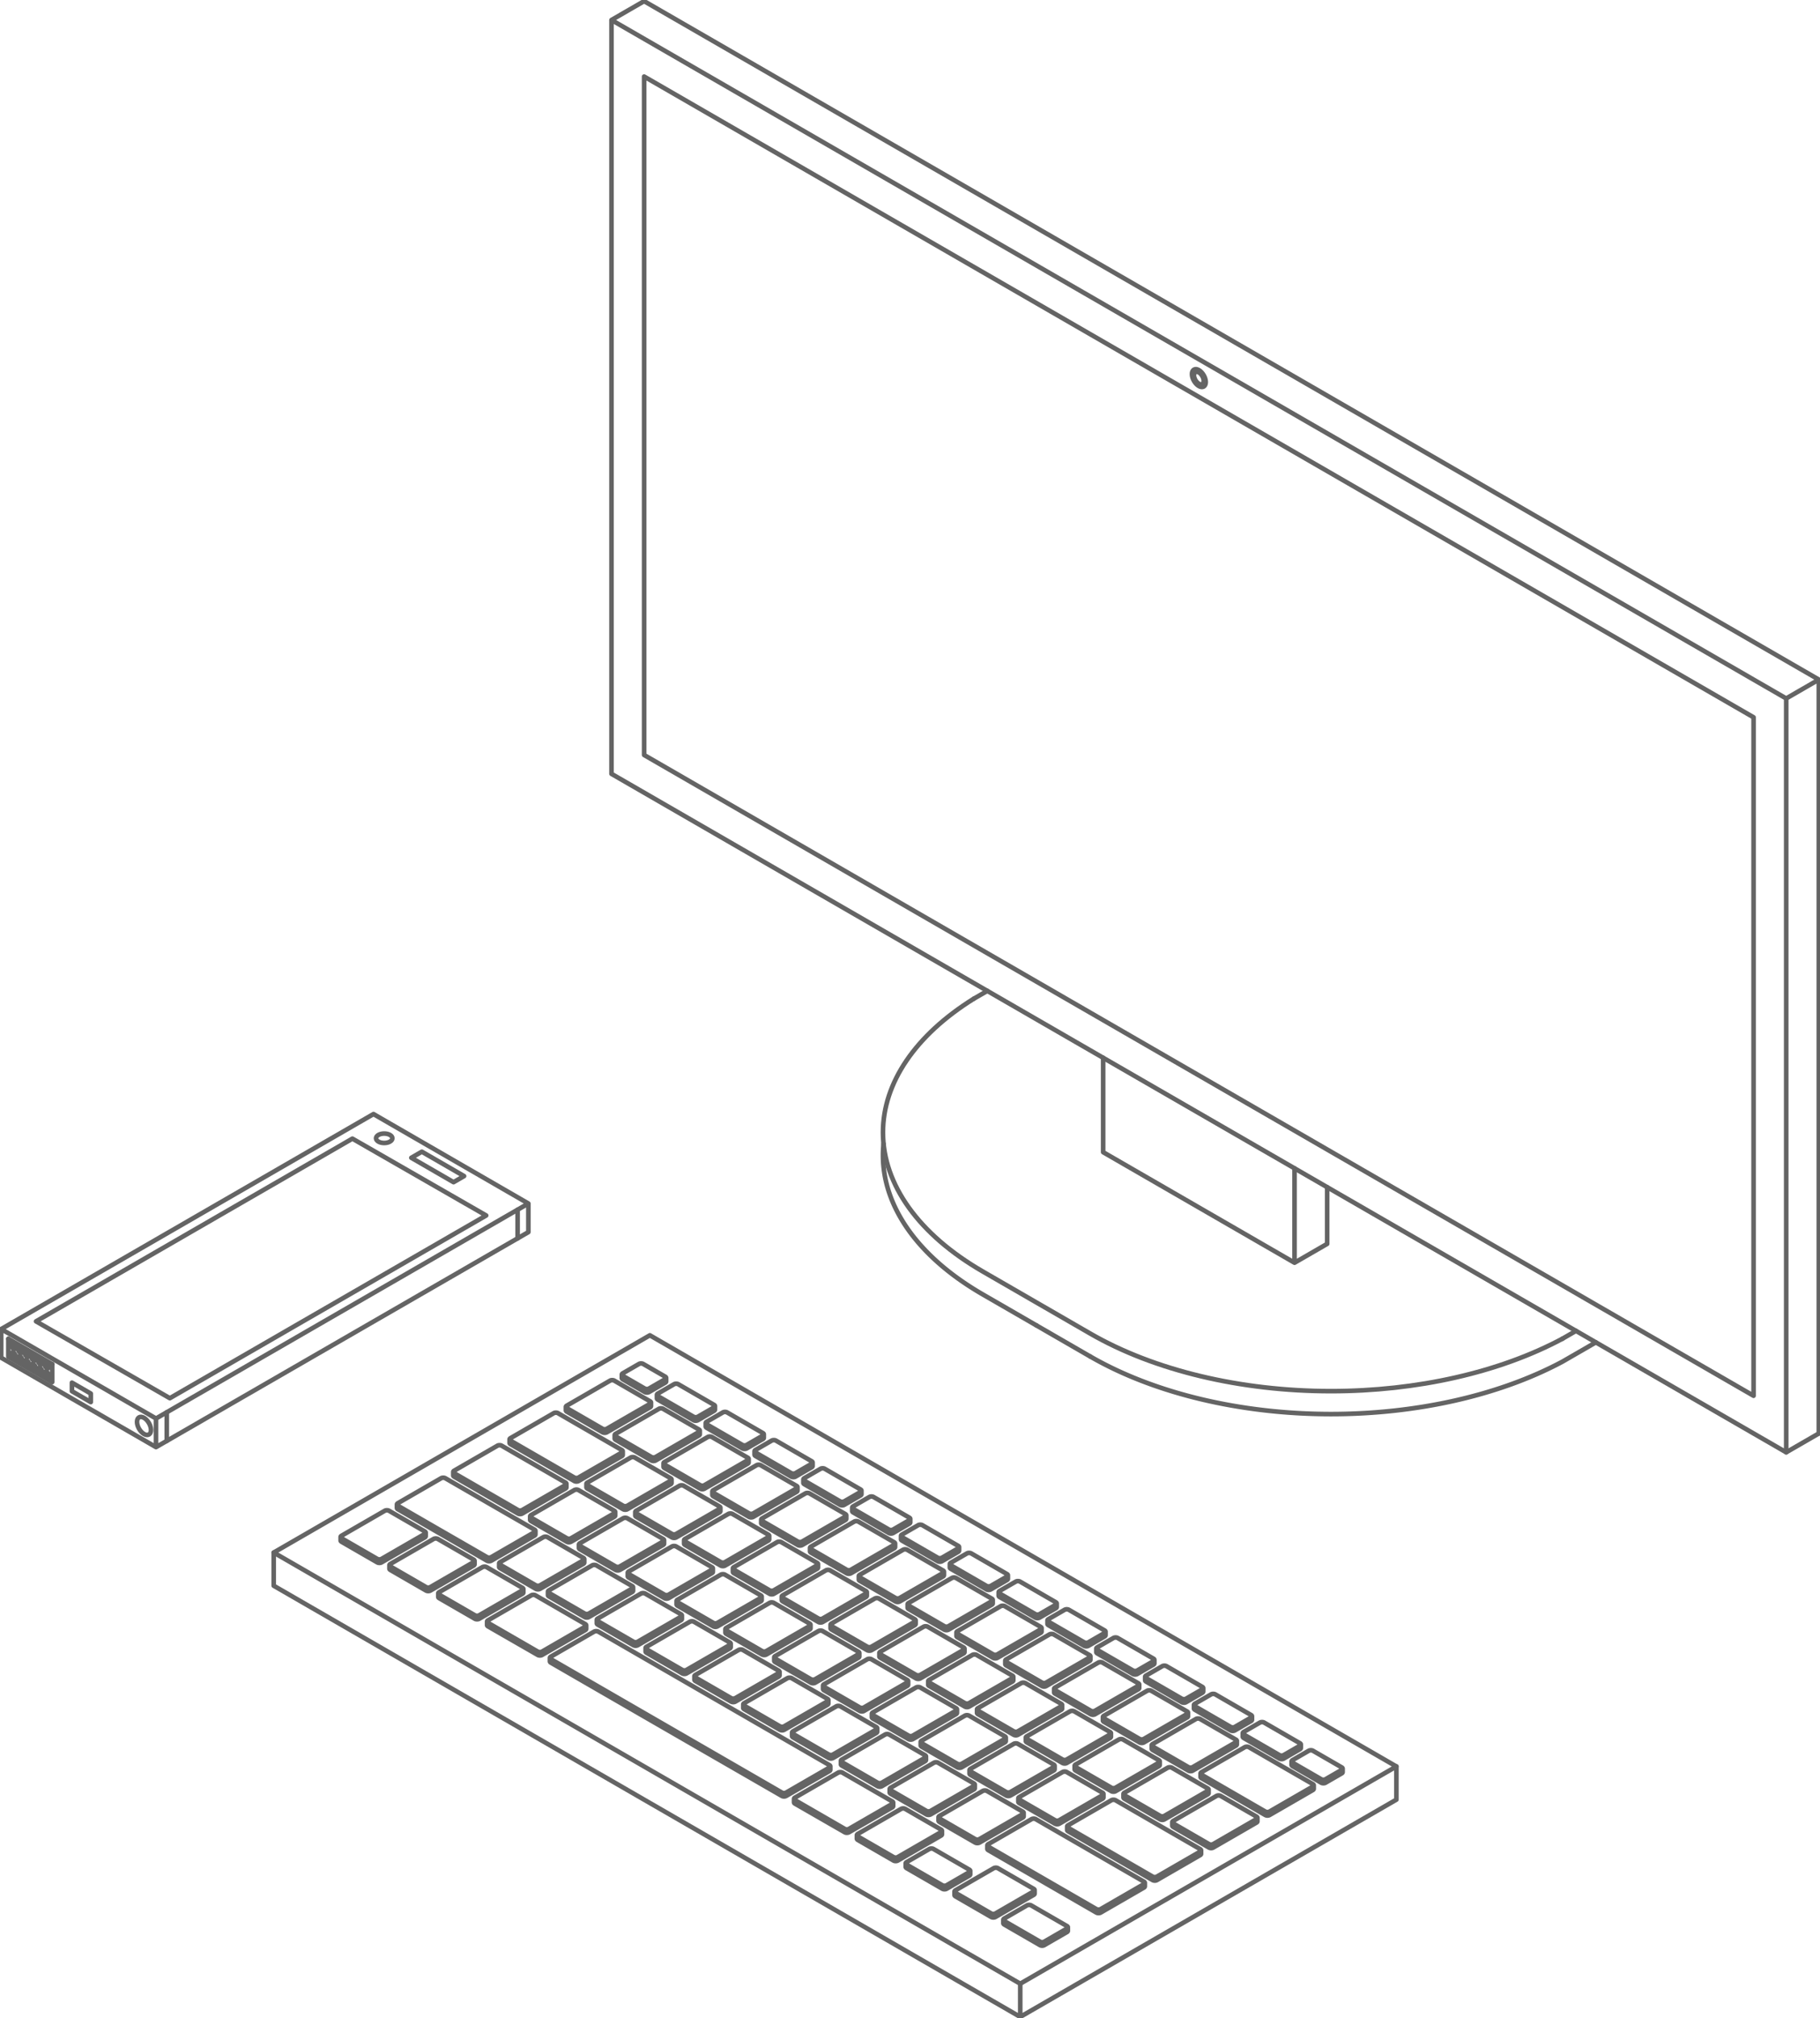 <svg xmlns="http://www.w3.org/2000/svg" width="790.083" height="875.755"><g stroke="#646464" stroke-width="1.5" fill="none" stroke-linecap="round" stroke-linejoin="round"><path d="M265.458 8.682l509.954 294.422V630.24M265.458 335.818L775.412 630.24M265.458 8.682v327.136M775.412 303.104l14.164-8.178M775.412 303.104l7.083-4.09M789.576 294.926v327.135M279.623.504l509.953 294.422M265.458 8.682L279.623.504M265.458 8.682l7.083-4.088" stroke-width="2"/><path d="M522.557 167.747c-1.171.676-3.072-.42-4.244-2.451-1.172-2.03-1.172-4.224 0-4.901 1.172-.677 3.073.42 4.245 2.45 1.172 2.03 1.172 4.225 0 4.901" stroke-width="2"/><path d="M521.936 166.67c-.829.478-2.172-.297-3.001-1.733-.829-1.435-.829-2.987 0-3.465.829-.479 2.172.297 3.001 1.732.829 1.436.829 2.987 0 3.466M279.623 33.218V327.64l481.624 278.064v-294.42zM520.434 523.985l41.54 23.984zM478.895 500.003l41.539 23.982zM478.895 459.045v40.958M561.975 507.011v40.958M775.412 630.24l14.164-8.18M561.975 547.97l14.165-8.178M576.14 515.19v24.602M449.944 565.233l23.352 13.482M473.298 578.715c27.714 16 65.302 24.99 104.496 24.99 37.268 0 73.16-8.13 100.487-22.761M422.733 433.403c-25.341 15.777-39.423 36.5-39.423 58.017 0 22.628 15.57 44.33 43.284 60.33M426.594 551.752l23.35 13.481M449.944 575.184l23.352 13.483" stroke-width="2"/><path d="M473.298 588.665c27.714 16.002 65.302 24.99 104.496 24.99 37.268 0 73.16-8.13 100.487-22.76M383.562 496.395a49.391 49.391 0 0 0-.252 4.976c0 22.628 15.57 44.33 43.284 60.33M426.594 561.702l23.35 13.482M678.28 580.944l5.876-3.392M678.28 590.896l14.493-8.368M422.733 433.405l5.875-3.392M148.244 667.531l15.532 8.968M168.888 655.613l.928.536M167.032 655.613l-.926.536M184.421 665.653l-18.789 10.846M166.106 656.149l-17.862 10.312M168.888 655.613c-.245-.143-.579-.223-.927-.223-.348 0-.681.08-.927.222M163.778 676.5c.246.14.58.22.927.22.348 0 .682-.08.928-.221M169.439 678.696c-.246.142-.384.335-.384.536 0 .2.138.393.384.535M169.816 656.149l14.605 8.432M190.084 667.848c-.247-.142-.58-.221-.929-.221-.348 0-.681.08-.927.221M187.3 668.385l-17.861 10.312M205.615 677.888c.247-.143.385-.335.385-.536s-.138-.394-.384-.536M188.228 667.85l-.928.535M184.972 688.734c.246.143.58.223.927.223.348 0 .682-.08.928-.222M190.082 667.85l15.533 8.967M205.615 677.888l-18.789 10.848M190.632 690.933c-.245.141-.383.334-.383.535 0 .2.138.393.384.536M169.439 679.768l15.533 8.968M211.277 680.085c-.246-.142-.58-.222-.928-.222-.348 0-.682.08-.928.222M208.493 680.62l-17.86 10.313M211.276 680.086l15.532 8.967M226.81 690.123c.245-.141.384-.334.384-.535 0-.2-.139-.393-.385-.535M206.165 700.971c.247.142.58.222.928.222.348 0 .682-.08.928-.222M209.421 680.086l-.928.535M226.808 690.125l-18.788 10.848M172.695 652.344c-.246.142-.384.334-.384.535s.138.394.384.536M190.632 692.005l15.533 8.968M193.34 641.496c-.247-.142-.58-.222-.929-.222-.348 0-.681.08-.927.222M190.556 642.032l-17.861 10.312M193.338 641.497l.928.535M191.482 641.497l-.926.535M194.266 642.032l14.605 8.432M172.695 653.416l15.533 8.968M232.053 664.885c.246-.142.384-.335.384-.536 0-.2-.138-.394-.384-.536M211.408 675.733c.247.141.58.221.928.221.348 0 .682-.08.928-.222M208.87 650.464l6.59 3.805 16.592 9.545M232.052 664.885l-18.79 10.848M429.008 800.293c-.245.141-.384.334-.384.535 0 .2.139.394.385.536M188.228 662.384l23.18 13.349M449.653 789.445c-.247-.142-.58-.222-.928-.222-.348 0-.682.08-.928.222M447.796 789.446l-18.788 10.847M449.652 789.446l11.15 6.437 14.605 8.432M429.008 801.365l25.756 14.87M496.602 817.622c.246-.142.384-.334.384-.535s-.138-.394-.384-.536M475.959 828.47c.245.142.579.222.927.222.348 0 .681-.08.927-.222M475.407 804.315l6.589 3.805 14.604 8.432M496.6 817.622l-18.787 10.848M463.652 792.096c-.246.142-.384.334-.384.535 0 .2.138.394.384.536M454.764 816.235l21.193 12.235M484.296 781.248c-.246-.142-.58-.222-.928-.222-.348 0-.681.08-.927.222M482.44 781.25l-18.788 10.846M484.295 781.25l.928.534 14.605 8.432M521.023 803.523c.245-.142.384-.335.384-.535 0-.201-.139-.394-.385-.536M463.652 793.168l15.532 8.968M500.378 814.371c.246.142.58.222.928.222.348 0 .682-.08.928-.222M499.828 790.216l21.193 12.237M521.021 803.525l-18.789 10.846M521.565 769.067c-.246.142-.384.335-.384.536 0 .2.138.393.384.535M479.184 802.136l21.194 12.235M542.208 758.22c-.245-.143-.579-.222-.927-.222-.348 0-.682.08-.928.221M540.352 758.22l-18.788 10.847M569.922 775.291c.246-.142.384-.335.384-.536 0-.2-.138-.393-.384-.535M549.279 786.14c.245.14.579.22.927.22.348 0 .681-.08.927-.222M542.208 758.22l13.108 7.569 14.606 8.432M569.922 775.291l-18.789 10.848M457.983 732.358c-.246.142-.384.335-.384.536 0 .2.138.393.384.535M521.564 770.14l27.713 16M478.628 721.51c-.247-.141-.58-.221-.929-.221-.347 0-.681.08-.927.222M475.844 722.046l-17.861 10.312M478.626 721.512l.928.534M494.16 731.549c.246-.142.384-.334.384-.535s-.138-.394-.384-.536M476.772 721.512l-.928.534M473.516 742.397c.246.142.58.222.927.222.348 0 .682-.08.928-.222M479.554 722.046l14.605 8.434M494.159 731.55l-18.789 10.848M479.176 744.595c-.245.141-.383.334-.383.535 0 .2.138.394.384.536M457.983 733.43l15.533 8.968M499.821 733.747c-.246-.142-.58-.222-.928-.222-.348 0-.681.08-.927.222M497.037 734.283l-17.86 10.312M499.82 733.747l.928.536M515.354 743.785c.246-.141.384-.334.384-.535 0-.2-.138-.393-.384-.535M497.965 733.747l-.928.536M494.71 754.633c.246.142.58.222.927.222.348 0 .682-.08.928-.222M500.748 734.283l14.604 8.432M515.352 743.787l-18.788 10.846M415.596 707.886c-.247.142-.385.334-.385.535s.138.394.384.536M479.176 745.667l15.533 8.966M436.239 697.038c-.246-.142-.58-.222-.927-.222-.348 0-.682.08-.928.222M433.456 697.574l-17.862 10.312M451.772 707.077c.246-.142.384-.335.384-.536 0-.2-.138-.393-.384-.535M434.383 697.038l-.927.536M431.128 717.925c.246.142.58.221.928.221.348 0 .681-.08.927-.222M436.239 697.038l15.533 8.968M451.772 707.078l-18.79 10.847M436.79 720.121c-.247.143-.385.336-.385.536 0 .201.138.394.384.536M415.594 708.958l15.533 8.967M457.434 709.273c-.247-.14-.58-.22-.928-.22-.348 0-.682.08-.928.221M454.65 709.811l-17.86 10.312M457.432 709.275l.928.536M472.965 719.313c.247-.142.385-.334.385-.535s-.138-.394-.384-.536M455.576 709.275l-.926.536M452.322 730.161c.246.142.58.222.928.222.348 0 .681-.08.927-.222M458.36 709.811l14.605 8.432M472.965 719.313l-18.789 10.848M394.402 695.65c-.246.141-.385.334-.385.535 0 .2.139.393.385.535M436.79 721.193l15.53 8.968M415.045 684.801c-.246-.141-.58-.221-.927-.221-.348 0-.682.08-.928.222M412.261 685.337l-17.86 10.312M415.045 684.803l.927.534M430.578 694.84c.246-.141.384-.334.384-.535 0-.2-.138-.393-.384-.536M413.19 684.803l-.929.534M409.935 705.688c.245.142.579.222.927.222.348 0 .681-.08.928-.222M415.972 685.337l14.606 8.432M430.578 694.841l-18.789 10.848M394.4 696.721l15.533 8.968M221.594 624.112c-.245.141-.384.334-.384.535 0 .2.139.394.385.536M434.383 697.038l-.927.536M242.239 613.264c-.246-.142-.58-.222-.928-.222-.348 0-.682.08-.928.222M239.455 613.8l-17.861 10.312M242.237 613.264l.928.536M240.383 613.264l-.928.536M246.045 609.995c-.247.142-.385.335-.385.536 0 .2.138.393.384.535M243.165 613.8l26.786 15.465M266.688 599.147c-.246-.141-.58-.221-.927-.221-.348 0-.682.08-.928.222M263.904 599.685l-17.86 10.312M266.688 599.149l.927.536M282.221 609.187c.246-.142.384-.335.384-.536 0-.2-.138-.394-.384-.536M264.832 599.149l-.928.536M261.576 620.033c.247.143.58.223.929.223.348 0 .681-.08.927-.222M267.615 599.685l14.605 8.432M282.22 609.187l-18.788 10.848M267.239 622.232c-.247.142-.385.334-.385.535s.138.394.384.536M246.044 611.067l15.532 8.968M287.882 611.384c-.246-.142-.58-.222-.927-.222-.348 0-.682.08-.928.222M286.026 611.385l-18.789 10.847M303.415 621.422c.246-.141.384-.334.384-.535 0-.2-.138-.393-.384-.535M282.772 632.27c.245.143.579.222.927.222.348 0 .681-.08.927-.222M287.882 611.385l15.533 8.967M303.415 621.424l-18.789 10.848M269.952 630.336c.246-.143.384-.335.384-.536s-.138-.394-.384-.536M249.308 641.182c.246.143.58.223.928.223.348 0 .681-.08.927-.222M267.237 623.304l15.533 8.968M373.208 683.413c-.246.142-.385.335-.385.536 0 .2.139.393.385.535M269.95 630.336l-18.788 10.848M393.852 672.565c-.246-.142-.58-.221-.928-.221-.348 0-.682.08-.928.221M391.068 673.102l-17.861 10.312M393.852 672.566l.926.536M409.384 682.605c.246-.143.384-.335.384-.536s-.138-.394-.384-.536M391.996 672.566l-.928.536M388.74 693.453c.246.141.58.22.928.22.348 0 .682-.079.928-.221M394.778 673.102l14.605 8.432M409.383 682.605l-18.787 10.848M352.013 671.177c-.245.142-.383.334-.383.535s.138.394.384.536M373.207 684.485l15.533 8.968M372.658 660.33c-.246-.143-.58-.223-.928-.223-.348 0-.682.08-.928.222M369.874 660.865l-17.86 10.312M372.656 660.33l.928.535M388.19 670.368c.246-.142.385-.335.385-.536 0-.2-.139-.393-.385-.535M370.802 660.33l-.928.535M367.546 681.216c.246.142.58.221.928.221.348 0 .682-.08.928-.221M373.584 660.865l14.605 8.432M388.19 670.37l-18.79 10.846M330.82 658.94c-.246.142-.384.335-.384.536 0 .2.138.394.384.536M352.013 672.248l15.533 8.968M351.464 648.093c-.246-.142-.58-.222-.928-.222-.348 0-.681.08-.927.222M348.68 648.629l-17.86 10.312M351.463 648.094l.928.535M366.997 658.131c.246-.141.384-.334.384-.535 0-.2-.138-.393-.385-.535M349.608 648.094l-.928.535M346.352 668.98c.247.141.58.221.928.221.348 0 .682-.08.928-.222M352.39 648.629l14.606 8.432M366.996 658.133l-18.79 10.848M309.626 646.704c-.246.142-.384.335-.384.536 0 .2.138.393.384.535M330.82 660.013l15.532 8.968M330.27 635.856c-.246-.141-.58-.221-.928-.221-.348 0-.681.08-.927.222M327.487 636.393l-17.861 10.312M330.27 635.857l.927.536M345.802 645.896c.247-.143.385-.335.385-.536s-.138-.394-.384-.536M328.413 635.857l-.926.536M325.159 656.742c.246.143.58.223.927.223.348 0 .682-.08.928-.222M331.197 636.393l14.605 8.432M345.802 645.896l-18.789 10.848M288.432 634.467c-.246.143-.384.336-.384.536 0 .201.138.394.384.536M309.626 647.776l15.531 8.968M309.076 623.62c-.246-.142-.58-.222-.928-.222-.347 0-.681.08-.927.222M306.292 624.157l-17.861 10.312M309.076 623.62l.928.537M324.608 633.66c.247-.143.385-.336.385-.536 0-.201-.138-.394-.384-.536M307.22 623.62l-.928.537M303.965 644.507c.246.142.58.222.927.222.348 0 .682-.08.928-.222M310.004 624.157l14.604 8.432M324.608 633.66l-18.788 10.847M197.144 638.227c-.245.143-.383.335-.383.536s.138.394.384.536M288.43 635.54l15.534 8.967M217.79 627.38c-.247-.142-.581-.222-.929-.222-.348 0-.682.08-.928.222M215.005 627.917l-17.86 10.312M217.788 627.38l.928.537M215.933 627.38l-.928.537M218.716 627.917l14.604 8.432M197.144 639.3l27.714 16M245.503 644.451c.245-.142.383-.334.383-.535s-.138-.394-.384-.536M224.858 655.3c.246.141.58.22.928.22.348 0 .681-.079.927-.221M233.32 636.349l12.181 7.032M270.332 595.974c-.247.142-.385.334-.385.535s.138.394.384.536M245.501 644.453l-18.789 10.846M279.236 591.904c-.247-.142-.58-.222-.929-.222-.348 0-.681.08-.927.222M277.378 591.905l-7.048 4.07M288.802 598.5c.247-.143.385-.336.385-.536 0-.201-.138-.394-.384-.536M279.898 602.57c.247.14.58.22.928.22.348 0 .682-.08.928-.221M279.234 591.905l.928.535 8.64 4.989M270.33 597.046l9.568 5.523M285.56 604.766c-.246.142-.384.335-.384.536 0 .2.138.393.384.535M288.802 598.5l-7.05 4.07M294.464 600.696c-.246-.142-.58-.221-.928-.221-.348 0-.681.08-.927.222M291.68 601.233l-6.121 3.533M294.463 600.697l.928.536M309.997 610.736c.246-.143.384-.335.384-.536s-.138-.394-.384-.536M292.608 600.697l-.928.536M301.093 614.805c.246.142.58.222.927.222.348 0 .682-.08.928-.222M295.39 601.233l14.606 8.432M285.559 605.838l15.533 8.968M306.754 617.003c-.246.141-.384.334-.384.535 0 .2.138.393.384.536M309.996 610.736l-7.048 4.07M315.658 612.933c-.246-.142-.58-.222-.928-.222-.348 0-.681.08-.928.222M313.802 612.934l-7.05 4.07M331.19 622.971c.246-.141.385-.334.385-.535 0-.2-.139-.393-.385-.535M322.287 627.041c.245.142.58.222.927.222.348 0 .682-.08.928-.222M315.656 612.934l.928.535 14.605 8.432M306.752 618.075l15.533 8.966M327.948 629.238c-.246.143-.385.335-.385.536s.139.394.385.536M331.19 622.973l-7.049 4.068M336.852 625.17c-.246-.143-.58-.223-.928-.223-.348 0-.682.08-.928.222M334.068 625.705l-6.12 3.535M336.852 625.17l.926.535M352.384 635.208c.246-.142.385-.335.385-.536 0-.2-.139-.393-.385-.535M334.996 625.17l-.928.535M343.48 639.278c.246.142.58.221.928.221.348 0 .682-.08.928-.221M337.778 625.705l14.605 8.432M327.948 630.31l15.53 8.968M349.141 641.475c-.246.142-.384.335-.384.536 0 .2.138.393.385.535M352.383 635.21l-7.048 4.068M358.045 637.405c-.245-.142-.58-.221-.927-.221-.348 0-.682.08-.928.221M355.261 637.942l-6.12 3.533M358.045 637.406l.928.536M373.578 647.445c.246-.143.384-.335.384-.536s-.138-.394-.384-.536M356.19 637.406l-.929.536M364.674 651.513c.246.143.58.223.928.223.348 0 .681-.08.927-.222M358.973 637.942l14.605 8.432M349.141 642.547l15.533 8.968M370.335 653.712c-.246.141-.384.334-.384.535 0 .2.138.393.384.535M373.578 647.445l-7.05 4.07M379.239 649.641c-.246-.141-.58-.221-.927-.221-.348 0-.682.08-.928.222M376.456 650.177l-6.121 3.535M379.239 649.643l.928.534M394.772 659.68c.246-.141.384-.334.384-.535 0-.2-.138-.394-.384-.536M377.383 649.643l-.927.534M385.868 663.75c.246.142.58.222.928.222.348 0 .681-.08.927-.222M380.167 650.177l14.605 8.432M370.335 654.784l15.533 8.966M391.53 665.947c-.247.143-.385.335-.385.536s.138.394.384.536M394.772 659.681l-7.05 4.07M400.434 661.878c-.247-.142-.58-.222-.928-.222-.348 0-.682.08-.928.222M397.65 662.414l-6.122 3.535M400.432 661.878l.928.536M415.965 671.917c.247-.142.385-.335.385-.536 0-.2-.138-.393-.384-.535M398.578 661.878l-.928.536M407.061 675.987c.247.142.58.221.929.221.347 0 .681-.08.927-.222M401.36 662.414l14.605 8.432M391.528 667.02l15.533 8.967M412.724 678.184c-.247.142-.385.335-.385.535 0 .201.138.394.384.536M415.965 671.918l-7.048 4.07M421.628 674.113c-.247-.14-.58-.22-.928-.22-.348 0-.682.08-.928.221M437.16 684.153c.246-.142.384-.335.384-.535 0-.201-.138-.394-.384-.536M419.772 674.115l-7.05 4.069M428.256 688.222c.246.143.58.223.927.223.348 0 .682-.08.928-.222M421.626 674.115l15.533 8.968M412.722 679.256l15.533 8.968M433.917 690.42c-.246.142-.384.335-.384.536 0 .2.138.393.384.535M437.159 684.153l-7.048 4.07M442.821 686.35c-.246-.142-.58-.221-.928-.221-.348 0-.681.08-.927.222M440.037 686.886l-6.121 3.535M442.82 686.352l.928.534M458.354 696.389c.246-.142.384-.334.384-.535s-.138-.394-.384-.536M440.965 686.352l-.928.534M449.45 700.46c.246.141.58.22.927.22.348 0 .682-.079.928-.221M443.748 686.886l14.604 8.432M433.916 691.493l15.532 8.966M455.11 702.656c-.245.142-.383.335-.383.536 0 .2.138.394.384.536M458.352 696.39l-7.048 4.07M464.015 698.587c-.246-.142-.58-.222-.928-.222-.348 0-.681.08-.927.222M461.23 699.123l-6.12 3.534M464.015 698.587l.926.536M479.548 708.625c.246-.141.384-.334.384-.535 0-.2-.138-.393-.384-.535M462.159 698.587l-.928.536M470.644 712.696c.246.141.58.221.927.221.348 0 .682-.08.928-.222M464.941 699.123l14.605 8.432M455.11 703.728l15.532 8.968M476.304 714.893c-.245.142-.384.334-.384.535s.139.394.385.536M479.546 708.627l-7.048 4.069M485.208 710.824c-.245-.143-.579-.223-.927-.223-.348 0-.681.08-.928.222M482.424 711.36l-6.12 3.533M485.208 710.824l.928.536M500.741 720.862c.246-.142.385-.335.385-.536 0-.2-.139-.393-.385-.535M483.352 710.824l-.928.536M491.837 724.931c.246.143.58.222.928.222.348 0 .682-.08.928-.221M486.136 711.36l14.605 8.432M476.304 715.965l15.533 8.968M497.498 727.13c-.245.141-.384.334-.384.535 0 .2.139.393.385.535M500.741 720.862l-7.05 4.07M506.402 723.06c-.245-.143-.58-.222-.927-.222-.348 0-.682.08-.928.221M503.62 723.595l-6.122 3.534M506.402 723.06l.928.535M521.935 733.1c.246-.144.385-.336.385-.537s-.139-.394-.385-.536M504.546 723.06l-.926.535M513.03 737.168c.247.142.58.222.929.222.348 0 .682-.08.928-.222M507.33 723.595l14.605 8.434M497.498 728.201l15.533 8.967M518.693 739.365c-.247.142-.385.335-.385.536 0 .2.138.393.384.535M521.935 733.1l-7.05 4.068M527.597 735.296c-.247-.142-.58-.222-.928-.222-.348 0-.682.08-.928.222M524.813 735.832l-6.121 3.534M527.596 735.296l.928.536M543.128 745.334c.247-.141.385-.334.385-.535 0-.2-.138-.394-.384-.536M525.741 735.296l-.928.536M534.224 749.405c.247.141.58.221.929.221.348 0 .681-.08.927-.222M528.524 735.832l14.604 8.432M518.692 740.437l15.532 8.968M539.887 751.601c-.247.143-.385.335-.385.536s.138.394.384.536M543.128 745.336l-7.048 4.069M548.79 747.533c-.246-.143-.58-.223-.927-.223-.348 0-.682.08-.928.222M546.007 748.069l-6.122 3.534M548.79 747.533l.927.536M564.324 757.571c.245-.142.383-.335.383-.536 0-.2-.138-.393-.384-.535M546.935 747.533l-.928.536M555.42 761.64c.245.143.579.222.927.222.348 0 .681-.08.927-.222M549.717 748.069l14.605 8.432M539.885 752.673l15.533 8.968M239.11 718.921c-.245.142-.383.335-.383.536 0 .2.138.393.384.535M564.322 757.571l-7.048 4.07M259.756 708.073c-.247-.141-.58-.221-.929-.221-.348 0-.681.08-.927.222M257.898 708.075l-18.787 10.846M259.754 708.075l.928.534 99.38 57.378M360.063 767.057c.246-.141.384-.334.384-.535 0-.2-.138-.393-.384-.536M339.42 777.905c.245.142.579.222.927.222.348 0 .681-.08.927-.222M239.11 719.993l36.727 21.204 48.048 27.74M360.063 767.06l-18.789 10.845M323.885 768.937l15.533 8.968M232.47 692.321l21.623 12.485M254.093 705.877c.247-.143.385-.335.385-.536s-.138-.394-.384-.536M233.45 716.723c.246.143.58.223.927.223.348 0 .682-.08.928-.222M211.826 704.24l21.622 12.485M211.826 703.168c-.245.143-.383.335-.383.536s.138.394.384.536M232.47 692.321c-.245-.142-.58-.222-.927-.222-.348 0-.682.08-.928.222M254.093 705.877l-18.789 10.848M230.615 692.321l-18.789 10.848M365.724 769.256l21.622 12.483M387.348 782.81c.245-.142.383-.334.383-.535s-.138-.394-.384-.536M366.703 793.657c.246.143.58.223.928.223.348 0 .682-.08.928-.222M345.079 781.174l21.624 12.485M345.08 780.102c-.246.143-.384.335-.384.536s.138.394.384.536M365.724 769.254c-.246-.141-.58-.22-.927-.22-.348 0-.682.079-.928.221M387.346 782.811l-18.789 10.848M372.365 795.856c-.247.141-.385.334-.385.535 0 .2.138.393.385.535M363.868 769.256l-18.79 10.848M393.008 785.008c-.246-.142-.58-.222-.927-.222-.348 0-.682.08-.928.222M391.152 785.008l-18.788 10.848M408.541 795.046c.246-.142.384-.334.384-.535s-.138-.394-.384-.536M387.896 805.894c.247.142.58.222.929.222.348 0 .681-.08.927-.222M393.008 785.008l.927.536 14.605 8.432M408.54 795.048l-18.788 10.846M393.559 808.091c-.247.142-.385.335-.385.536 0 .2.138.394.384.536M372.364 796.928l15.532 8.966M405.272 802.4c-.246-.142-.58-.222-.928-.222-.348 0-.681.08-.928.222M402.488 802.936l-8.93 5.157M420.805 812.438c.245-.141.384-.334.384-.535 0-.2-.139-.393-.385-.535M403.416 802.4l-.928.536M409.092 818.131c.245.141.579.221.927.221.348 0 .681-.08.927-.222M405.27 802.4l15.534 8.968M420.804 812.44l-9.858 5.691M414.752 820.328c-.246.142-.384.334-.384.535s.138.394.384.536M393.557 809.163l15.533 8.968M433.224 810.734c-.245-.142-.579-.222-.927-.222-.347 0-.681.08-.927.222M431.368 810.734l-16.617 9.594M448.757 820.773c.247-.143.385-.335.385-.536s-.138-.394-.384-.536M430.285 830.366c.246.143.58.222.928.222.347 0 .681-.08.927-.221M433.224 810.734l.928.536 14.605 8.432M448.757 820.773l-16.617 9.595M435.946 832.565c-.246.141-.384.334-.384.535 0 .2.138.393.384.535M414.75 821.4l15.534 8.968M447.66 826.872c-.246-.142-.58-.221-.928-.221-.348 0-.682.08-.928.221M444.876 827.41l-8.93 5.155M447.658 826.873l.928.536M445.804 826.873l-.928.536M451.479 842.603c.246.142.58.222.927.222.348 0 .682-.08.928-.222M448.586 827.41l14.605 8.431M463.19 836.912l-9.857 5.691M463.192 836.912c.246-.143.384-.335.384-.536s-.138-.394-.384-.536M217.07 677.93c-.246.142-.384.334-.384.535s.138.394.384.536M435.946 833.637l15.531 8.966M237.714 667.081c-.246-.141-.58-.22-.928-.22-.348 0-.682.079-.928.22M235.858 667.083l-18.789 10.848M253.247 677.121c.245-.142.384-.335.384-.536 0-.2-.139-.393-.385-.535M232.602 687.968c.247.142.58.222.928.222.348 0 .682-.08.928-.222M237.712 667.083l.928.536 14.605 8.432M253.245 677.121l-18.789 10.848M238.264 690.166c-.246.142-.384.335-.384.535 0 .201.138.394.384.536M217.07 679.001l15.532 8.968M258.908 679.318c-.246-.142-.58-.222-.928-.222-.348 0-.682.08-.928.222M256.124 679.854l-17.861 10.312M258.908 679.318l.926.536M274.44 689.357c.246-.142.384-.335.384-.535 0-.201-.138-.394-.384-.536M257.052 679.318l-.928.536M253.796 700.205c.246.142.58.222.928.222.348 0 .682-.08.928-.222M259.834 679.854l14.605 8.432M274.439 689.358l-18.787 10.848M259.458 702.401c-.246.143-.385.336-.385.537 0 .2.139.393.385.535M238.263 691.238l15.533 8.968M280.101 691.555c-.246-.143-.58-.222-.927-.222-.348 0-.682.08-.928.222M277.317 692.091l-17.86 10.312M280.101 691.555l.927.536M295.634 701.593c.246-.142.384-.334.384-.535s-.138-.394-.384-.536M278.245 691.555l-.928.536M274.99 712.441c.246.142.58.222.928.222.348 0 .682-.08.928-.222M281.028 692.091l14.606 8.432M295.634 701.593l-18.789 10.848M280.652 714.638c-.247.142-.385.335-.385.536 0 .2.138.393.384.536M259.456 703.473l15.533 8.968M301.295 703.79c-.246-.141-.58-.221-.927-.221-.348 0-.682.08-.928.222M298.512 704.328L280.65 714.64M301.295 703.792l.928.536M316.828 713.83c.246-.142.384-.335.384-.536 0-.2-.138-.393-.384-.535M299.439 703.792l-.927.536M296.184 724.677c.246.142.58.222.928.222.348 0 .681-.08.927-.222M302.223 704.328l14.605 8.432M316.828 713.83l-18.79 10.848M301.845 726.875c-.246.142-.384.334-.384.535s.138.394.384.536M280.65 715.71l15.533 8.968M322.49 716.027c-.247-.142-.58-.222-.928-.222-.348 0-.682.08-.928.222M319.706 716.563l-17.86 10.312M322.488 716.027l.928.536M338.021 726.065c.247-.141.385-.334.385-.535 0-.2-.138-.393-.384-.535M317.378 736.913c.246.143.58.222.928.222.348 0 .681-.08.927-.221M320.632 716.027l-.926.536M338.021 726.067l-18.789 10.848M323.039 739.11c-.246.143-.384.336-.384.537 0 .2.138.393.384.535M301.845 727.947l15.531 8.968M343.684 728.264c-.247-.143-.58-.222-.929-.222-.347 0-.681.08-.927.221M340.9 728.8l-17.861 10.312M359.216 738.302c.246-.142.384-.334.384-.535s-.138-.394-.384-.536M338.572 749.15c.246.142.58.222.927.222.348 0 .682-.08.928-.222M341.828 728.264l-.928.536M359.215 738.302l-18.789 10.848M344.232 751.347c-.245.142-.383.335-.383.536 0 .2.138.393.384.535M323.039 740.182l15.533 8.968M364.877 740.5c-.246-.142-.58-.222-.928-.222-.348 0-.681.08-.927.222M362.093 741.037l-17.86 10.312M364.876 740.5l.928.537M380.41 750.54c.246-.143.384-.336.384-.537 0-.2-.138-.394-.384-.536M359.765 761.385c.247.143.58.223.928.223.348 0 .682-.08.928-.222M363.021 740.5l-.928.537M380.408 750.54l-18.788 10.847M365.428 763.584c-.247.142-.385.334-.385.535s.138.394.384.536M344.232 752.42l15.533 8.967M386.07 752.736c-.245-.142-.579-.222-.927-.222-.348 0-.681.08-.927.222M383.287 753.272l-17.861 10.312M386.07 752.737l.927.535M401.604 762.774c.246-.141.384-.334.384-.535 0-.2-.138-.393-.385-.535M384.215 752.737l-.928.535M380.96 773.622c.246.142.58.222.927.222.348 0 .682-.08.928-.222M386.997 753.272l14.605 8.432M401.602 762.776l-18.787 10.848M386.621 775.82c-.246.142-.384.335-.384.535 0 .201.138.394.384.536M365.426 764.656l15.533 8.968M407.264 764.973c-.245-.143-.579-.223-.927-.223-.348 0-.682.08-.928.222M404.48 765.509l-17.86 10.312M407.264 764.973l.928.536M422.797 775.011c.246-.142.385-.335.385-.535 0-.201-.139-.394-.385-.536M405.408 764.973l-.928.536M402.154 785.86c.245.14.58.22.927.22.348 0 .682-.08.928-.221M408.192 765.509l14.605 8.432M422.797 775.013l-18.789 10.846M407.815 788.056c-.246.142-.385.335-.385.536 0 .2.139.393.385.535M386.62 776.891l15.532 8.968M428.458 777.208c-.245-.142-.58-.221-.927-.221-.348 0-.682.08-.928.222M425.676 777.745l-17.863 10.312M428.458 777.21l.928.535M443.99 787.248c.247-.143.385-.335.385-.536s-.138-.394-.384-.536M426.602 777.21l-.926.535M423.348 798.094c.245.143.579.223.927.223.348 0 .682-.08.928-.222M429.386 777.745l14.605 8.432M443.99 787.248l-18.788 10.848M230.519 657.496c-.246.142-.384.335-.384.536 0 .2.138.393.384.535M407.813 789.128l15.533 8.968M251.164 646.65c-.247-.143-.58-.223-.928-.223-.348 0-.682.08-.928.222M249.308 646.65l-18.79 10.847M266.696 656.688c.246-.142.384-.335.384-.536 0-.2-.138-.393-.384-.535M246.052 667.536c.246.141.58.221.928.221.348 0 .681-.08.927-.222M251.162 646.65l.928.535 14.605 8.432M266.695 656.688l-18.789 10.848M251.714 669.733c-.247.142-.385.334-.385.535s.138.394.384.536M230.519 658.568l15.533 8.968M272.357 658.885c-.246-.142-.58-.222-.928-.222-.347 0-.681.08-.927.222M269.573 659.42l-17.86 10.313M272.356 658.886l.928.535M287.89 668.925c.246-.143.384-.336.384-.537 0-.2-.138-.393-.384-.535M270.501 658.886l-.928.535M267.245 679.771c.247.143.58.222.928.222.348 0 .682-.08.928-.221M273.284 659.42l14.604 8.434M287.888 668.925L269.1 679.773M272.908 681.97c-.247.14-.385.334-.385.534 0 .201.138.394.384.536M251.712 670.805l15.533 8.968M293.55 671.121c-.245-.142-.579-.222-.927-.222-.348 0-.681.08-.927.222M290.767 671.657l-17.861 10.312M309.084 681.16c.246-.142.384-.334.384-.535s-.138-.394-.384-.536M291.695 671.121l-.928.536M288.44 692.008c.246.142.58.222.927.222.348 0 .682-.08.928-.222M293.55 671.121l15.534 8.968M309.084 681.161l-18.79 10.847M294.101 694.205c-.246.142-.384.335-.384.536 0 .2.138.393.384.535M272.906 683.041l15.533 8.967M314.744 683.358c-.245-.142-.579-.222-.927-.222-.348 0-.681.08-.927.222M311.96 683.894l-17.86 10.312M314.744 683.358l.928.536M330.277 693.397c.247-.143.385-.335.385-.536 0-.2-.138-.394-.385-.536M312.888 683.358l-.928.536M309.634 704.245c.246.141.58.221.927.221.348 0 .682-.08.928-.222M315.672 683.894l14.605 8.432M330.277 693.397l-18.789 10.848M315.295 706.441c-.246.143-.384.335-.384.536 0 .2.138.394.384.536M294.1 695.277l15.532 8.968M335.938 695.593c-.245-.141-.579-.221-.927-.221-.348 0-.682.08-.928.222M333.156 696.13l-17.861 10.311M335.938 695.595l.928.534M351.47 705.633c.247-.142.386-.335.386-.536 0-.2-.139-.393-.385-.535M334.082 695.595l-.926.534M330.828 716.48c.245.142.58.222.927.222.348 0 .682-.08.928-.222M336.866 696.13l14.605 8.433M351.47 705.633l-18.788 10.848M336.488 718.678c-.245.142-.384.334-.384.535s.139.394.385.536M315.295 707.513l15.531 8.968M357.133 707.83c-.246-.142-.58-.222-.928-.222-.348 0-.682.08-.928.222M354.35 708.366l-17.862 10.312M357.132 707.83l.928.536M372.666 717.869c.245-.142.383-.335.383-.535 0-.201-.138-.394-.384-.536M355.277 707.83l-.928.536M352.021 728.717c.246.142.58.222.928.222.348 0 .682-.08.928-.222M358.06 708.366l14.604 8.432M372.664 717.87l-18.788 10.847M357.682 730.913c-.245.143-.384.336-.384.537 0 .2.139.393.385.535M336.488 719.75l15.533 8.967M378.327 720.067c-.247-.143-.58-.222-.928-.222-.348 0-.682.08-.928.221M375.543 720.603l-17.861 10.312M378.325 720.067l.928.536M393.86 730.105c.245-.142.383-.334.383-.535s-.138-.394-.384-.536M376.47 720.067l-.927.536M373.215 740.953c.246.142.58.222.928.222.348 0 .681-.08.927-.222M379.253 720.603l14.605 8.432M393.858 730.105l-18.789 10.848M378.877 743.15c-.247.142-.385.335-.385.536 0 .2.138.393.384.536M357.682 731.985l15.533 8.968M399.52 732.302c-.246-.141-.58-.221-.927-.221-.348 0-.682.08-.928.222M396.736 732.84l-17.86 10.312M399.519 732.304l.928.536M415.053 742.342c.246-.142.384-.335.384-.536 0-.2-.138-.393-.384-.535M397.664 732.304l-.928.536M394.408 753.189c.247.142.58.222.929.222.348 0 .681-.08.927-.222M400.447 732.84l14.605 8.432M415.052 742.342l-18.788 10.848M400.07 755.387c-.246.142-.384.334-.384.535s.138.394.384.536M378.876 744.222l15.532 8.968M420.714 744.54c-.246-.143-.58-.223-.927-.223-.348 0-.682.08-.928.222M417.93 745.075l-17.86 10.312M420.714 744.54l.926.535M436.247 754.577c.246-.141.384-.334.384-.535 0-.2-.138-.393-.384-.535M418.858 744.54l-.928.535M415.604 765.425c.245.143.579.222.927.222.348 0 .681-.08.927-.221M421.64 745.075l14.607 8.432M436.247 754.58l-18.789 10.847M421.264 767.622c-.246.143-.384.336-.384.536 0 .201.138.394.384.536M400.07 756.46l15.532 8.967M441.908 756.776c-.246-.143-.58-.223-.928-.223-.348 0-.681.08-.927.222M457.44 766.814c.247-.142.385-.334.385-.535s-.138-.394-.384-.536M440.052 756.776l-18.79 10.848M436.797 777.662c.246.142.58.222.927.222.348 0 .682-.08.928-.222M441.908 756.776l15.532 8.968M457.44 766.814l-18.788 10.848M442.458 779.86c-.246.141-.384.334-.384.535 0 .2.138.393.384.535M421.263 768.694l15.533 8.968M463.101 769.011c-.245-.141-.579-.221-.927-.221-.348 0-.681.08-.927.222M461.245 769.013l-18.787 10.848M478.634 779.051c.247-.143.385-.335.385-.536 0-.2-.138-.394-.384-.536M457.99 789.897c.247.143.58.223.928.223.348 0 .682-.08.928-.222M463.101 769.013l.928.536 14.605 8.432M478.634 779.051L459.845 789.9M254.97 643.38c-.247.142-.385.335-.385.536 0 .2.138.393.384.535M442.458 780.931l15.531 8.968M275.613 632.533c-.246-.142-.58-.222-.928-.222-.348 0-.681.08-.927.222M291.146 642.571c.246-.142.384-.334.384-.535 0-.2-.138-.394-.384-.536M273.757 632.533l-18.789 10.848M270.501 653.42c.247.141.58.221.928.221.348 0 .682-.08.928-.222M275.612 632.533l15.532 8.968M291.144 642.573l-18.788 10.848M276.164 655.616c-.247.143-.385.335-.385.536s.138.394.384.536M254.968 644.453l15.533 8.968M296.807 644.77c-.246-.143-.58-.223-.928-.223-.348 0-.681.08-.927.222M294.023 645.305l-17.861 10.312M312.34 654.808c.246-.142.384-.335.384-.536 0-.2-.138-.393-.384-.535M294.95 644.77l-.927.535M291.696 665.656c.246.141.58.221.927.221.348 0 .682-.08.928-.222M296.807 644.77l15.533 8.967M312.34 654.808l-18.79 10.848M297.357 667.853c-.246.142-.384.334-.384.535s.138.394.384.536M276.162 656.688l15.533 8.968M318 657.005c-.245-.142-.579-.222-.927-.222-.348 0-.681.08-.927.222M315.216 657.542l-17.86 10.312M333.533 667.045c.246-.143.385-.336.385-.536 0-.201-.139-.394-.385-.536M316.144 657.006l-.928.536M312.89 677.891c.246.143.58.223.927.223.348 0 .682-.08.928-.222M318 657.006l15.533 8.968M333.533 667.045l-18.789 10.848M318.55 680.09c-.245.141-.383.334-.383.535 0 .2.138.393.384.535M297.356 668.925l15.532 8.968M339.194 669.241c-.245-.142-.579-.221-.927-.221-.348 0-.682.08-.928.221M336.412 669.777L318.55 680.09M354.727 679.28c.246-.142.385-.334.385-.535s-.139-.394-.385-.536M337.338 669.241l-.926.536M334.084 690.128c.245.142.58.222.927.222.348 0 .682-.08.928-.222M339.194 669.241l15.533 8.968M354.727 679.281l-18.789 10.848M339.744 692.325c-.245.142-.384.335-.384.536 0 .2.139.393.385.536M318.55 681.161l15.532 8.968M360.39 681.478c-.247-.142-.581-.222-.93-.222-.347 0-.68.08-.927.222M357.605 682.014l-17.86 10.312M375.922 691.517c.245-.142.383-.335.383-.536 0-.2-.138-.393-.384-.535M358.533 681.478l-.928.536M355.277 702.365c.246.141.58.221.928.221.348 0 .682-.08.928-.222M360.388 681.478l15.532 8.968M375.92 691.517l-18.788 10.848M360.938 704.561c-.245.143-.384.335-.384.536s.139.394.385.536M339.744 693.397l15.533 8.968M381.583 693.713c-.247-.141-.58-.22-.928-.22-.348 0-.682.079-.928.221M378.799 694.251l-17.861 10.312M381.581 693.715l.928.536M397.116 703.753c.245-.142.383-.335.383-.536 0-.2-.138-.393-.384-.535M379.727 693.715l-.928.536M376.47 714.6c.247.143.58.222.929.222.348 0 .681-.08.927-.221M382.51 694.251l14.604 8.432M397.114 703.753l-18.789 10.848M382.133 716.798c-.247.142-.385.335-.385.536 0 .2.138.393.384.535M360.938 705.633l15.533 8.968M402.776 705.95c-.246-.142-.58-.222-.927-.222-.348 0-.682.08-.928.222M399.992 706.486l-17.86 10.312M402.775 705.952l.928.534M418.31 715.989c.245-.142.383-.334.383-.535s-.138-.394-.384-.536M400.92 705.952l-.928.534M397.664 726.837c.247.142.58.222.929.222.348 0 .681-.08.927-.222M403.703 706.486l14.605 8.432M418.308 715.99l-18.79 10.848M403.327 729.033c-.247.143-.385.336-.385.537 0 .2.138.393.384.535M382.132 717.87l15.532 8.968M423.97 718.187c-.246-.142-.58-.222-.927-.222-.348 0-.682.08-.928.222M421.186 718.723l-17.86 10.312M423.97 718.187l.926.536M439.503 728.225c.246-.142.384-.334.384-.535 0-.2-.138-.394-.384-.536M422.114 718.187l-.928.536M418.86 739.073c.245.142.579.222.927.222.347 0 .681-.08.927-.222M424.896 718.723l14.607 8.432M439.503 728.227l-18.789 10.846M424.52 741.27c-.246.143-.384.335-.384.536s.138.394.384.536M403.325 730.105l15.533 8.968M445.164 730.422c-.246-.141-.58-.22-.928-.22-.348 0-.681.079-.927.22M442.38 730.96l-17.861 10.312M445.164 730.424l.928.536M460.696 740.462c.247-.142.385-.335.385-.536 0-.2-.138-.393-.384-.535M443.308 730.424l-.928.536M440.053 751.309c.246.142.58.222.927.222.348 0 .682-.08.928-.222M446.092 730.96l14.604 8.432M460.696 740.462l-18.788 10.848M445.714 753.507c-.246.142-.384.334-.384.535s.138.394.384.536M424.519 742.342l15.533 8.968M466.357 742.66c-.245-.143-.579-.223-.927-.223-.348 0-.681.08-.927.222M464.501 742.66l-18.787 10.847M481.89 752.697c.247-.14.385-.334.385-.534 0-.201-.138-.394-.384-.536M461.247 763.545c.246.143.58.223.927.223.348 0 .682-.08.928-.222M466.357 742.66l.928.535 14.605 8.432M481.89 752.7l-18.789 10.847M466.908 765.742c-.246.143-.384.336-.384.537 0 .2.138.393.384.535M445.714 754.58l15.531 8.967M487.552 754.896c-.246-.143-.58-.222-.928-.222-.348 0-.681.08-.928.221M485.696 754.896l-18.788 10.848M503.085 764.934c.245-.142.384-.334.384-.535s-.139-.394-.385-.536M482.44 775.782c.247.142.58.222.928.222.348 0 .682-.08.928-.222M487.55 754.896l.929.536 14.605 8.432M503.084 764.936l-18.79 10.846M488.101 777.98c-.245.141-.383.334-.383.535 0 .2.138.393.384.536M466.908 766.814l15.532 8.968M508.746 767.131c-.246-.141-.58-.221-.928-.221-.348 0-.682.08-.928.222M524.279 777.171c.245-.142.384-.335.384-.536 0-.2-.139-.393-.385-.535M503.634 788.017c.246.143.58.223.928.223.348 0 .682-.08.928-.222M506.89 767.133l-18.789 10.848M524.277 777.171l-18.789 10.848M509.296 790.216c-.246.142-.385.334-.385.535s.139.394.385.536M488.101 779.051l15.533 8.968M529.94 779.368c-.246-.142-.58-.222-.928-.222-.348 0-.682.08-.928.222M528.084 779.37l-18.79 10.846M545.472 789.406c.246-.141.384-.334.384-.535 0-.2-.138-.393-.384-.535M524.828 800.254c.246.143.58.222.928.222.348 0 .682-.08.928-.221M529.938 779.37l.928.534 14.605 8.432M545.47 789.408l-18.786 10.848M500.372 756.83c-.247.143-.385.335-.385.536s.138.394.384.536M509.295 791.288l15.533 8.968M521.015 745.984c-.246-.143-.58-.223-.928-.223-.348 0-.681.08-.927.222M518.23 746.52l-17.86 10.312M521.015 745.984l.926.536M536.548 756.022c.245-.142.384-.335.384-.536 0-.2-.139-.393-.385-.535M519.159 745.984l-.928.536M515.903 766.87c.247.142.58.221.928.221.348 0 .682-.08.928-.221M521.941 746.52l14.605 8.432M536.546 756.022l-18.787 10.848M561.08 763.838c-.246.142-.384.335-.384.535 0 .201.138.394.384.536M500.37 757.902l15.533 8.968M569.984 759.768c-.246-.142-.58-.222-.927-.222-.348 0-.682.08-.928.222M568.128 759.77l-7.05 4.068M582.47 768.048c.244-.143.383-.336.383-.536 0-.201-.139-.394-.385-.536M573.565 772.117c.245.142.58.222.927.222.348 0 .682-.08.928-.222M569.983 759.77l.928.534 11.557 6.673M561.079 764.91l12.485 7.208M582.468 768.048l-7.048 4.07M221.594 625.184l27.714 16M323.416 716.563l14.605 8.432M343.682 728.264l15.533 8.968M365.804 741.037l14.604 8.432M508.744 767.133l15.533 8.968M148.244 669.048l15.532 8.968M184.421 667.168c.247-.143.385-.335.385-.536M163.778 678.014c.246.143.58.223.927.223.348 0 .682-.08.928-.222M147.861 668.512c0 .2.138.393.384.535M148.245 666.46c-.246.142-.384.334-.384.535s.138.394.384.536M184.421 667.168l-18.789 10.848M184.421 665.651c.247-.142.385-.335.385-.535 0-.201-.138-.394-.384-.536M147.86 666.997v1.515M184.805 666.632v-1.515M169.439 681.285l15.533 8.968M205.615 679.403c.247-.141.385-.334.385-.535M184.972 690.251c.246.142.58.222.927.222.348 0 .682-.08.928-.222M169.055 680.749c0 .2.138.392.384.534M205.615 679.405l-18.789 10.848M169.053 679.232v1.517M205.999 678.869v-1.517M190.632 693.52l15.533 8.968M226.81 691.64c.245-.142.384-.335.384-.536M206.165 702.488c.247.142.58.221.928.221.348 0 .682-.08.928-.221M190.248 692.984c0 .201.139.394.385.536M226.808 691.641l-18.788 10.847M190.248 691.469v1.516M227.192 691.105v-1.516M372.364 798.443l15.532 8.968M408.541 796.563c.246-.142.384-.335.384-.536M387.896 807.411c.247.141.58.221.929.221.348 0 .681-.08.927-.222M371.98 797.907c0 .2.138.394.385.536M408.54 796.563l-18.788 10.848M371.98 796.392v1.515M408.925 796.029v-1.517M217.07 680.518l15.532 8.968M253.247 678.637c.245-.142.384-.335.384-.535M232.602 689.485c.247.142.58.222.928.222.348 0 .682-.08.928-.222M216.685 679.98c0 .202.139.395.385.537M253.245 678.638l-18.789 10.848M216.685 678.465v1.517M253.63 678.102v-1.517M238.263 692.753l15.533 8.968M274.44 690.873c.246-.142.384-.334.384-.535M253.796 701.721c.246.142.58.222.928.222.348 0 .682-.08.928-.222M237.879 692.217c0 .202.139.394.385.536M274.439 690.873l-18.787 10.848M237.879 690.702v1.517M274.824 690.34v-1.518M259.456 704.99l15.533 8.968M295.634 703.11c.246-.142.384-.335.384-.536M274.99 713.957c.246.142.58.222.928.222.348 0 .682-.08.928-.222M259.074 704.454c0 .2.138.393.384.536M295.634 703.11l-18.789 10.848M259.072 702.94v1.514M296.018 702.574v-1.515M280.65 717.227l15.533 8.968M316.828 715.345c.246-.141.384-.334.384-.535M296.184 726.193c.246.143.58.222.928.222.348 0 .681-.08.927-.221M280.268 716.69c0 .201.137.394.383.536M316.828 715.347l-18.79 10.848M280.266 715.174v1.517M317.212 714.811v-1.517M301.845 729.462l15.531 8.968M338.021 727.582c.247-.142.385-.334.385-.535M317.378 738.43c.246.142.58.222.928.222.348 0 .681-.08.927-.222M301.461 728.926c0 .201.138.394.384.536M338.021 727.582l-18.789 10.848M301.46 727.411v1.517M338.405 727.048v-1.517M323.039 741.7l15.533 8.967M359.216 739.82c.246-.143.384-.336.384-.537M338.572 750.665c.246.143.58.223.927.223.348 0 .682-.08.928-.222M322.655 741.163c0 .2.138.393.384.535M359.215 739.82l-18.789 10.847M322.655 739.648v1.515M359.599 739.283v-1.515M344.232 753.936l15.533 8.968M380.41 752.054c.246-.141.384-.334.384-.535M359.765 762.902c.247.142.58.222.928.222.348 0 .682-.08.928-.222M343.848 753.4c0 .2.14.393.385.535M380.408 752.056l-18.788 10.848M343.848 751.883v1.517M380.792 751.52v-1.517M365.426 766.171l15.533 8.968M401.604 764.291c.246-.142.384-.335.384-.535M380.96 775.14c.246.14.58.22.927.22.348 0 .682-.08.928-.221M365.042 765.635c0 .201.139.394.385.536M401.602 764.293l-18.787 10.846M365.042 764.12v1.517M401.988 763.757v-1.517M386.62 778.408l15.532 8.968M422.797 776.528c.246-.143.385-.335.385-.536M402.154 787.374c.245.143.58.223.927.223.348 0 .682-.08.928-.222M386.237 777.872c0 .2.138.393.384.535M422.797 776.528l-18.789 10.848M386.236 776.357v1.515M423.181 775.992v-1.515M407.813 790.645l15.533 8.968M443.99 788.763c.247-.141.385-.334.385-.535M423.348 799.611c.245.142.579.222.927.222.348 0 .682-.08.928-.222M407.43 790.109c0 .2.139.392.385.535M443.99 788.765l-18.788 10.848M407.43 788.592v1.517M444.375 788.229v-1.517M442.458 782.448l15.531 8.968M478.634 780.566c.247-.141.385-.334.385-.535M457.99 791.414c.247.142.58.222.928.222.348 0 .682-.08.928-.222M442.074 781.91c0 .202.138.395.384.537M478.634 780.568l-18.789 10.848M442.072 780.395v1.517M479.018 780.032v-1.517M421.263 770.211l15.533 8.968M457.44 768.331c.247-.143.385-.335.385-.536M436.797 779.177c.246.143.58.223.927.223.348 0 .682-.08.928-.222M420.88 769.675c0 .2.138.393.384.535M457.44 768.331l-18.788 10.848M420.879 768.16v1.515M457.824 767.795v-1.515M400.07 757.974l15.532 8.968M436.247 756.094c.246-.142.384-.334.384-.535M415.604 766.942c.245.142.579.222.927.222.348 0 .681-.08.927-.222M399.687 757.438c0 .201.137.394.383.536M436.247 756.094l-18.789 10.848M399.685 755.923v1.517M436.63 755.56v-1.517M378.876 745.74l15.532 8.967M415.053 743.857c.246-.141.384-.334.384-.535M394.408 754.705c.247.143.58.222.929.222.348 0 .681-.08.927-.221M378.492 745.201c0 .202.138.395.384.537M415.052 743.86l-18.788 10.847M378.492 743.686v1.517M415.437 743.323v-1.517M357.682 733.502l15.533 8.968M393.86 731.622c.245-.142.383-.335.383-.536M373.215 742.469c.246.142.58.222.928.222.348 0 .681-.08.927-.222M357.298 732.966c0 .2.139.393.385.535M393.858 731.622l-18.789 10.848M357.298 731.451v1.515M394.242 731.086v-1.515M315.295 709.03l15.531 8.967M351.47 707.149c.247-.142.386-.335.386-.535M330.828 717.997c.245.142.58.222.927.222.348 0 .682-.08.928-.222M314.91 708.493c0 .201.139.394.385.536M351.47 707.15l-18.788 10.847M314.91 706.977v1.517M351.855 706.614v-1.517M336.488 721.265l15.533 8.968M372.666 719.385c.245-.142.383-.334.383-.535M352.021 730.233c.246.142.58.222.928.222.348 0 .682-.08.928-.222M336.104 720.73c0 .2.139.393.385.535M372.664 719.385l-18.788 10.848M336.104 719.214v1.517M373.048 718.851v-1.517M294.1 696.793l15.532 8.968M330.277 694.913c.247-.142.385-.335.385-.536M309.634 705.76c.246.142.58.222.927.222.348 0 .682-.08.928-.222M293.717 696.257c0 .2.138.394.384.536M330.277 694.913l-18.789 10.848M293.716 694.742v1.515M330.661 694.377v-1.515M272.906 684.557l15.533 8.968M309.084 682.677c.246-.143.384-.335.384-.536M288.44 693.525c.246.141.58.22.927.22.348 0 .682-.079.928-.22M272.524 684.02c0 .202.137.394.383.536M309.084 682.677l-18.79 10.848M272.522 682.505v1.517M309.468 682.142v-1.517M251.712 672.321l15.533 8.967M287.89 670.44c.246-.142.384-.334.384-.535M267.245 681.288c.247.142.58.222.928.222.348 0 .682-.08.928-.222M251.328 671.784c0 .201.14.394.385.536M287.888 670.441L269.1 681.288M251.328 670.269v1.516M288.274 669.905v-1.516M230.519 660.085l15.533 8.968M266.696 658.205c.246-.143.384-.336.384-.537M246.052 669.051c.246.143.58.222.928.222.348 0 .681-.08.927-.221M230.135 659.549c0 .2.138.393.384.535M266.695 658.205l-18.789 10.848M230.135 658.033v1.516M267.079 657.669v-1.516M254.968 645.968l15.533 8.968M291.146 644.088c.246-.142.384-.335.384-.536M270.501 654.936c.247.141.58.221.928.221.348 0 .682-.08.928-.222M254.584 645.432c0 .2.14.394.385.536M291.144 644.088l-18.788 10.848M254.584 643.917v1.516M291.528 643.553v-1.516M276.162 658.205l15.533 8.968M312.34 656.325c.246-.143.384-.336.384-.536M291.696 667.171c.246.143.58.223.927.223.348 0 .682-.08.928-.222M275.78 657.669c0 .2.137.393.383.535M312.34 656.325l-18.79 10.848M275.778 656.153v1.516M312.724 655.789v-1.516M297.356 670.441l15.532 8.968M333.533 668.56c.246-.142.385-.334.385-.535M312.89 679.408c.246.142.58.222.927.222.348 0 .682-.08.928-.222M296.973 669.904c0 .202.138.394.384.536M333.533 668.561l-18.789 10.848M296.972 668.389v1.516M333.917 668.025v-1.516M318.55 682.677l15.532 8.968M354.727 680.797c.246-.142.385-.335.385-.536M334.084 691.645c.245.141.58.221.927.221.348 0 .682-.08.928-.222M318.167 682.14c0 .202.138.394.384.537M354.727 680.797l-18.789 10.848M318.165 680.625v1.517M355.11 680.262v-1.517M339.744 694.913l15.533 8.968M375.922 693.033c.245-.142.383-.335.383-.536M355.277 703.88c.246.143.58.222.928.222.348 0 .682-.08.928-.221M339.36 694.377c0 .201.139.394.385.536M375.92 693.033l-18.788 10.848M339.36 692.862v1.515M376.304 692.497v-1.515M360.938 707.15l15.533 8.968M397.116 705.269c.245-.142.383-.334.383-.535M376.47 716.117c.247.142.58.222.929.222.348 0 .681-.08.927-.222M360.554 706.614c0 .2.139.393.385.535M397.114 705.27l-18.789 10.848M360.554 705.097v1.517M397.498 704.734v-1.517M382.132 719.385l15.532 8.968M418.31 717.505c.245-.142.383-.334.383-.535M397.664 728.353c.247.142.58.222.929.222.348 0 .681-.08.927-.222M381.748 718.85c0 .2.138.393.384.535M418.308 717.507l-18.79 10.846M381.748 717.334v1.517M418.693 716.971v-1.517M403.325 731.622l15.533 8.968M439.503 729.742c.246-.142.384-.335.384-.536M418.86 740.589c.245.142.579.222.927.222.347 0 .681-.08.927-.222M402.943 731.086c0 .201.137.394.383.536M439.503 729.742l-18.789 10.848M402.941 729.571v1.515M439.887 729.206v-1.515M424.519 743.86l15.533 8.967M460.696 741.977c.247-.14.385-.334.385-.534M440.053 752.825c.246.143.58.223.927.223.348 0 .682-.08.928-.222M424.136 743.323c0 .2.138.393.384.535M460.696 741.98l-18.788 10.847M424.135 741.806v1.517M461.08 741.443v-1.517M445.714 756.094l15.531 8.968M481.89 754.214c.247-.142.385-.334.385-.535M461.247 765.062c.246.142.58.222.927.222.348 0 .682-.08.928-.222M445.33 755.558c0 .202.138.394.384.536M481.89 754.216l-18.789 10.846M445.328 754.043v1.517M482.274 753.68v-1.517M466.908 768.331l15.532 8.968M503.085 766.451c.245-.142.384-.335.384-.536M482.44 777.297c.247.143.58.223.928.223.348 0 .682-.08.928-.222M466.524 767.795c0 .2.138.393.384.536M503.084 766.451l-18.79 10.848M466.524 766.28v1.515M503.468 765.917V764.4M488.101 780.568l15.533 8.968M524.279 778.686c.245-.141.384-.334.384-.535M503.634 789.534c.246.143.58.222.928.222.348 0 .682-.08.928-.221M487.717 780.032c0 .2.139.393.385.535M524.277 778.688l-18.789 10.848M487.717 778.515v1.517M524.661 778.152v-1.515M500.37 759.42l15.533 8.967M536.548 757.54c.245-.144.384-.336.384-.537M515.903 768.385c.247.143.58.223.928.223.348 0 .682-.08.928-.222M499.986 758.883c0 .2.139.393.385.535M536.546 757.54l-18.787 10.847M499.986 757.368v1.515M536.932 757.003v-1.515M479.176 747.182l15.533 8.968M515.354 745.302c.246-.142.384-.335.384-.536M494.71 756.15c.246.142.58.221.927.221.348 0 .682-.08.928-.221M478.792 746.646c0 .201.139.394.385.536M515.352 745.302l-18.788 10.848M478.792 745.131v1.517M515.736 744.768v-1.517M457.983 734.947l15.533 8.966M494.16 733.065c.246-.141.384-.334.384-.535M473.516 743.913c.246.142.58.222.927.222.348 0 .682-.08.928-.222M457.599 734.41c0 .2.138.394.384.536M494.159 733.067l-18.789 10.846M457.599 732.894v1.517M494.543 732.531v-1.517M436.79 722.71l15.53 8.968M472.965 720.829c.247-.142.385-.334.385-.535M452.322 731.677c.246.142.58.222.928.222.348 0 .681-.08.927-.222M436.405 722.174c0 .2.138.393.384.535M472.965 720.83l-18.789 10.848M436.404 720.657v1.517M473.35 720.294v-1.515M415.594 710.473l15.533 8.968M451.772 708.593c.246-.142.384-.335.384-.535M431.128 719.441c.246.142.58.222.928.222.348 0 .681-.08.927-.222M415.212 709.937c0 .201.137.394.383.536M451.772 708.593l-18.79 10.848M415.21 708.422v1.515M452.156 708.06v-1.518M394.4 698.238l15.533 8.967M430.578 696.357c.246-.142.384-.335.384-.536M409.935 707.205c.245.142.579.221.927.221.348 0 .681-.08.928-.222M394.018 697.7c0 .202.138.395.384.537M430.578 696.358l-18.789 10.847M394.016 696.185v1.517M430.962 695.822v-1.517M373.207 686.001l15.533 8.968M409.384 684.12c.246-.141.384-.334.384-.535M388.74 694.968c.246.142.58.222.928.222.348 0 .682-.08.928-.222M372.823 685.465c0 .2.139.393.385.535M409.383 684.121l-18.787 10.848M372.823 683.949v1.516M409.768 683.585v-1.515M352.013 673.765l15.533 8.968M388.19 671.885c.246-.143.385-.335.385-.536M367.546 682.733c.246.141.58.22.928.22.348 0 .682-.08.928-.221M351.63 673.229c0 .2.138.393.384.535M388.19 671.885l-18.79 10.848M351.63 671.713v1.516M388.573 671.35v-1.517M330.82 661.528l15.532 8.968M366.997 659.648c.246-.142.384-.335.384-.536M346.352 670.496c.247.142.58.221.928.221.348 0 .682-.08.928-.221M330.436 660.992c0 .201.138.394.384.536M366.996 659.65l-18.79 10.846M330.436 659.477v1.516M367.38 659.113v-1.516M309.626 649.293l15.531 8.968M345.802 647.411c.247-.141.385-.334.385-.535M325.159 658.26c.246.141.58.221.927.221.348 0 .682-.08.928-.222M309.242 648.757c0 .2.138.393.384.535M345.802 647.413l-18.789 10.848M309.24 647.24v1.517M346.186 646.877v-1.517M288.43 637.056l15.534 8.968M324.608 635.176c.247-.143.385-.335.385-.536M303.965 646.022c.246.143.58.223.927.223.348 0 .682-.08.928-.222M288.048 636.52c0 .2.138.393.384.535M324.608 635.176l-18.788 10.848M288.047 635.005v1.515M324.992 634.64v-1.515M267.237 624.82l15.533 8.967M303.415 622.94c.246-.143.384-.336.384-.536M282.772 633.787c.245.142.579.222.927.222.348 0 .681-.08.927-.222M266.855 624.283c0 .201.137.394.383.536M303.415 622.94l-18.789 10.847M266.853 622.768v1.517M303.799 622.405v-1.517M232.052 666.401l-18.82 10.9M211.408 677.283c.247.141.58.221.928.221.348 0 .682-.08.928-.222M232.053 666.401c.246-.142.384-.335.384-.536M172.695 654.931l38.713 22.352M172.31 654.395c0 .201.139.394.385.536M232.436 665.865v-1.515M172.31 652.88v1.517M211.826 705.757l21.622 12.433M239.11 721.509l44.494 25.688M254.093 707.393l-18.789 10.797M233.45 718.19c.246.142.58.221.927.221.348 0 .682-.08.928-.221M211.442 705.22c0 .201.139.394.385.536M360.063 768.574l-18.811 10.81M254.093 707.392c.247-.142.385-.334.385-.535M211.442 703.705v1.516M254.477 706.857v-1.516M387.346 784.328l-18.789 10.797M366.703 795.123c.246.143.58.222.928.222.348 0 .682-.08.928-.221M344.696 782.155c0 .2.138.393.384.535M345.079 782.691l21.624 12.434M387.348 784.326c.245-.142.383-.334.383-.535M344.695 780.638v1.517M360.063 768.574c.246-.142.384-.335.384-.536M387.73 783.792v-1.517M360.447 768.04v-1.517M339.42 779.371c.245.142.579.222.927.222.348 0 .681-.08.927-.222M238.727 720.973c0 .2.138.394.384.536M283.604 747.197l55.814 32.174M238.725 719.457v1.517M285.559 607.355l15.533 8.966M301.093 616.321c.246.142.58.222.927.222.348 0 .682-.08.928-.222M309.996 612.253l-7.048 4.068M285.176 606.817c0 .202.138.394.384.537M309.997 612.251c.246-.141.384-.334.384-.535M285.175 605.302v1.517M310.38 611.717V610.2M306.752 619.59l15.533 8.968M322.287 628.558c.245.142.58.221.927.221.348 0 .682-.08.928-.221M331.19 624.49l-7.049 4.068M306.37 619.054c0 .201.138.394.384.536M331.19 624.488c.246-.142.385-.335.385-.536M306.368 617.54v1.514M331.573 623.953v-1.516M327.948 631.827l15.53 8.968M343.48 640.793c.246.143.58.223.928.223.348 0 .682-.08.928-.222M352.383 636.725l-7.048 4.07M327.564 631.291c0 .2.138.393.384.535M352.384 636.725c.246-.143.385-.335.385-.536M327.562 629.774v1.517M352.768 636.19v-1.517M370.335 656.3l15.533 8.967M385.868 665.267c.246.141.58.221.928.221.348 0 .681-.08.927-.222M394.772 661.198l-7.05 4.07M369.95 655.763c0 .201.14.394.385.536M394.772 661.197c.246-.142.384-.335.384-.536M369.95 654.248v1.517M395.156 660.662v-1.517M391.528 668.536l15.533 8.968M407.061 677.502c.247.143.58.223.929.223.347 0 .681-.08.927-.222M415.965 673.433l-7.048 4.07M391.144 668c0 .2.14.393.385.535M415.965 673.433c.247-.142.385-.335.385-.535M391.144 666.485V668M416.35 672.9v-1.518M412.722 680.773l15.533 8.966M428.256 689.74c.246.141.58.22.927.22.348 0 .682-.079.928-.221M437.159 685.67l-7.048 4.07M412.34 680.235c0 .202.137.394.383.536M437.16 685.669c.246-.142.384-.334.384-.535M412.338 678.72v1.517M437.543 685.134v-1.515M433.916 693.008l15.532 8.968M449.45 701.976c.246.141.58.221.927.221.348 0 .682-.08.928-.222M458.352 697.907l-7.048 4.069M433.533 692.472c0 .2.138.393.384.536M458.354 697.905c.246-.141.384-.334.384-.535M433.532 690.957v1.516M458.736 697.371v-1.517M455.11 705.245l15.532 8.968M470.644 714.211c.246.143.58.222.927.222.348 0 .682-.08.928-.221M479.546 710.142l-7.048 4.07M454.727 704.709c0 .2.138.393.384.535M479.548 710.142c.246-.142.384-.335.384-.536M454.725 703.193v1.516M479.932 709.608v-1.517M476.304 717.481l15.533 8.967M491.837 726.448c.246.142.58.222.928.222.348 0 .682-.08.928-.222M500.741 722.38l-7.05 4.068M475.92 716.944c0 .201.139.394.385.536M500.741 722.38c.246-.144.385-.336.385-.537M475.92 715.429v1.516M501.125 721.843v-1.515M497.498 729.717l15.533 8.968M513.03 738.685c.247.141.58.221.929.221.348 0 .682-.08.928-.222M521.935 734.616l-7.05 4.069M497.114 729.18c0 .202.139.394.385.536M521.935 734.614c.246-.141.385-.334.385-.535M497.114 727.665v1.517M522.319 734.08v-1.517M518.692 741.953l15.532 8.968M534.224 750.92c.247.142.58.222.929.222.348 0 .681-.08.927-.222M543.128 746.851l-7.048 4.07M518.308 741.417c0 .201.138.394.384.536M543.128 746.851c.247-.142.385-.335.385-.536M518.308 739.902v1.515M543.512 746.317V744.8M539.885 754.19l15.533 8.968M555.42 763.157c.245.142.579.222.927.222.348 0 .681-.08.927-.222M564.322 759.088l-7.048 4.07M539.503 753.653c0 .201.137.394.383.536M564.324 759.088c.245-.143.383-.336.383-.536M539.501 752.137v1.517M564.706 758.552v-1.515M349.141 644.064l15.533 8.966M364.674 653.03c.246.142.58.222.928.222.348 0 .681-.08.927-.222M373.578 648.961l-7.05 4.07M348.757 643.526c0 .202.138.394.385.536M373.578 648.96c.246-.141.384-.334.384-.535M348.757 642.011v1.517M373.962 648.425v-1.515M270.33 598.561l9.568 5.525M279.898 604.085c.247.142.58.222.928.222.348 0 .682-.08.928-.222M288.802 600.016l-7.05 4.07M269.946 598.025c0 .201.139.394.385.536M288.802 600.016c.247-.143.385-.335.385-.536M269.946 596.51v1.515M289.186 599.48v-1.515M561.079 766.425l12.485 7.208M573.565 773.633c.245.142.58.222.927.222.348 0 .682-.08.928-.222M582.47 769.563c.244-.142.383-.334.383-.535M582.468 769.565l-7.048 4.068M582.852 769.029v-1.517M560.696 765.89c0 .2.138.393.384.535M560.695 764.374v1.517M521.564 771.656l27.713 16M549.279 787.654c.245.143.579.223.927.223.348 0 .681-.08.927-.222M569.922 776.808l-18.789 10.848M521.181 771.118c0 .202.138.394.384.536M569.922 776.808c.246-.143.384-.336.384-.536M521.18 769.603v1.517M570.306 776.272v-1.515M246.044 612.584l15.532 8.968M282.221 610.702c.246-.141.384-.334.384-.535M261.576 621.55c.247.143.58.222.929.222.348 0 .681-.08.927-.222M245.66 612.048c0 .2.138.393.384.535M282.22 610.704l-18.788 10.848M245.66 610.531v1.517M282.605 610.168v-1.517M509.295 792.805l15.533 8.966M545.472 790.923c.246-.142.384-.334.384-.535M524.828 801.771c.246.142.58.222.928.222.348 0 .682-.08.928-.222M508.91 792.267c0 .201.14.394.386.536M545.47 790.925l-18.786 10.846M508.91 790.752v1.517M545.856 790.389v-1.517M463.652 794.683l36.726 21.205M500.378 815.886c.246.143.58.223.928.223.348 0 .682-.08.928-.222M521.021 805.04l-18.789 10.848M429.008 802.88l46.95 27.107M475.959 829.985c.245.143.579.223.927.223.348 0 .681-.08.927-.222M428.624 802.344c0 .201.139.394.385.536M496.6 819.14l-18.787 10.847M414.368 822.38c0 .2.138.393.384.535M428.623 800.829v1.516M393.175 810.144c0 .2.137.393.383.535M414.367 820.864v1.517M435.562 834.616c0 .2.138.393.384.535M393.173 808.627v1.517M463.268 794.147c0 .201.138.394.384.536M435.56 833.1v1.516M496.602 819.14c.246-.144.384-.336.384-.537M463.268 792.632v1.517M521.023 805.04c.245-.143.384-.335.384-.536M496.986 818.603v-1.515M463.192 838.427c.246-.141.384-.334.384-.535M521.405 804.504v-1.515M448.757 822.29c.247-.143.385-.336.385-.537M463.576 837.893v-1.517M420.805 813.955c.245-.142.384-.335.384-.536M449.141 821.753v-1.515M421.188 813.42v-1.516M393.557 810.68l15.533 8.968M409.092 819.646c.245.143.579.222.927.222.348 0 .681-.08.927-.221M420.804 813.955l-9.858 5.693M414.75 822.917l15.534 8.966M430.285 831.883c.246.142.58.222.928.222.347 0 .681-.08.927-.222M448.757 822.29l-16.617 9.593M435.946 835.152l15.531 8.968M451.479 844.12c.246.141.58.221.927.221.348 0 .682-.08.928-.222M463.19 838.429l-9.857 5.69M221.594 626.7l27.714 16M249.308 642.7c.246.141.58.221.928.221.348 0 .681-.08.927-.222M269.948 631.905l-18.786 10.796M197.144 640.816l27.714 16M224.858 656.816c.246.141.58.221.928.221.348 0 .681-.08.927-.222M221.21 626.163c0 .201.139.394.385.536M245.501 645.968l-18.789 10.848M196.76 640.28c0 .2.139.393.385.535M221.21 624.648v1.517M245.503 645.968c.245-.142.383-.335.383-.536M196.76 638.765v1.515M269.95 631.905c.245-.142.383-.334.383-.535M245.885 645.433v-1.516M270.332 631.371v-1.517M118.821 673.744l324.072 187.102M282.114 579.465L606.186 766.57M442.893 860.846l163.293-94.277M118.821 673.744l163.293-94.279" stroke-width="2"/><path d="M118.821 688.145l324.072 187.103 163.293-94.277V766.57M118.821 688.145v-14.401M442.893 860.846v14.402M.506 576.77l161.624-93.314 67.237 38.82M77.06 610.18l152.307-87.905M.506 576.77l57.918 33.425 9.304 5.373M77.06 610.18l-9.332 5.388v12.42M77.06 622.601l152.307-87.904M77.06 622.601l-9.332 5.388M.506 589.192l57.918 33.425 9.304 5.372M.506 576.77v12.422M229.367 522.275v12.422M15.645 573.411l137.335-79.29M73.725 606.758l137.335-79.29M152.98 494.121l58.08 33.348M15.645 573.411l58.08 33.347" stroke-width="2"/><path d="M183.128 499.792l-4.566 2.637 18.338 10.587M201.464 510.38l-4.564 2.636M163.236 493.963c0-1.131 1.588-2.048 3.548-2.048s3.548.917 3.548 2.048c0 1.132-1.589 2.049-3.548 2.049-1.96 0-3.549-.917-3.549-2.049M64.661 622.509c-1.186.685-3.109-.425-4.295-2.48-1.186-2.053-1.186-4.274 0-4.958 1.186-.685 3.109.425 4.295 2.48 1.186 2.053 1.186 4.274 0 4.958M183.128 499.792l18.336 10.587M31.232 600.02v3.711l8.175 4.718M39.407 604.74v3.71M31.232 600.02l8.175 4.72M3.621 580.993v7.799l19.037 10.99M22.658 591.984v7.798" stroke-width="2"/><path d="M9.424 590.974c-.373.216-.98-.134-1.355-.783-.374-.648-.374-1.35 0-1.565.375-.216.982.134 1.356.783.374.648.374 1.349 0 1.565M6.541 589.309c-.375.216-.982-.134-1.356-.783-.375-.648-.375-1.35 0-1.565.374-.217.981.134 1.356.782.374.649.374 1.35 0 1.566M12.31 592.64c-.375.216-.982-.135-1.357-.783-.374-.649-.374-1.35 0-1.566.375-.216.982.134 1.356.783.375.648.375 1.35 0 1.565M15.194 594.304c-.375.217-.982-.134-1.356-.782-.375-.649-.375-1.35 0-1.566.374-.216.981.135 1.356.783.374.649.374 1.35 0 1.566M18.077 595.97c-.373.216-.98-.134-1.355-.783-.374-.648-.374-1.35 0-1.565.375-.217.982.134 1.356.782.374.649.374 1.35 0 1.566M20.962 597.635c-.374.216-.981-.134-1.356-.783-.374-.648-.374-1.349 0-1.565.375-.216.982.134 1.356.783.375.648.375 1.349 0 1.565M9.424 587.075c-.373.216-.98-.135-1.355-.783-.374-.649-.374-1.35 0-1.566.375-.216.982.135 1.356.783.374.649.374 1.35 0 1.566M6.541 585.41c-.375.216-.982-.135-1.356-.783-.375-.649-.375-1.35 0-1.566.374-.216.981.134 1.356.783.374.648.374 1.35 0 1.565M12.31 588.74c-.375.216-.982-.134-1.357-.783-.374-.648-.374-1.35 0-1.565.375-.217.982.134 1.356.782.375.649.375 1.35 0 1.566M15.194 590.405c-.375.216-.982-.134-1.356-.783-.375-.648-.375-1.349 0-1.565.374-.216.981.134 1.356.783.374.648.374 1.349 0 1.565M18.077 592.07c-.373.217-.98-.134-1.355-.782-.374-.649-.374-1.35 0-1.566.375-.216.982.134 1.356.783.374.648.374 1.35 0 1.565M20.962 593.736c-.374.216-.981-.135-1.356-.783-.374-.649-.374-1.35 0-1.566.375-.216.982.135 1.356.783.375.649.375 1.35 0 1.566M3.621 580.993l19.037 10.99M72.394 612.873v12.423M224.701 524.97v12.42" stroke-width="2"/></g></svg>